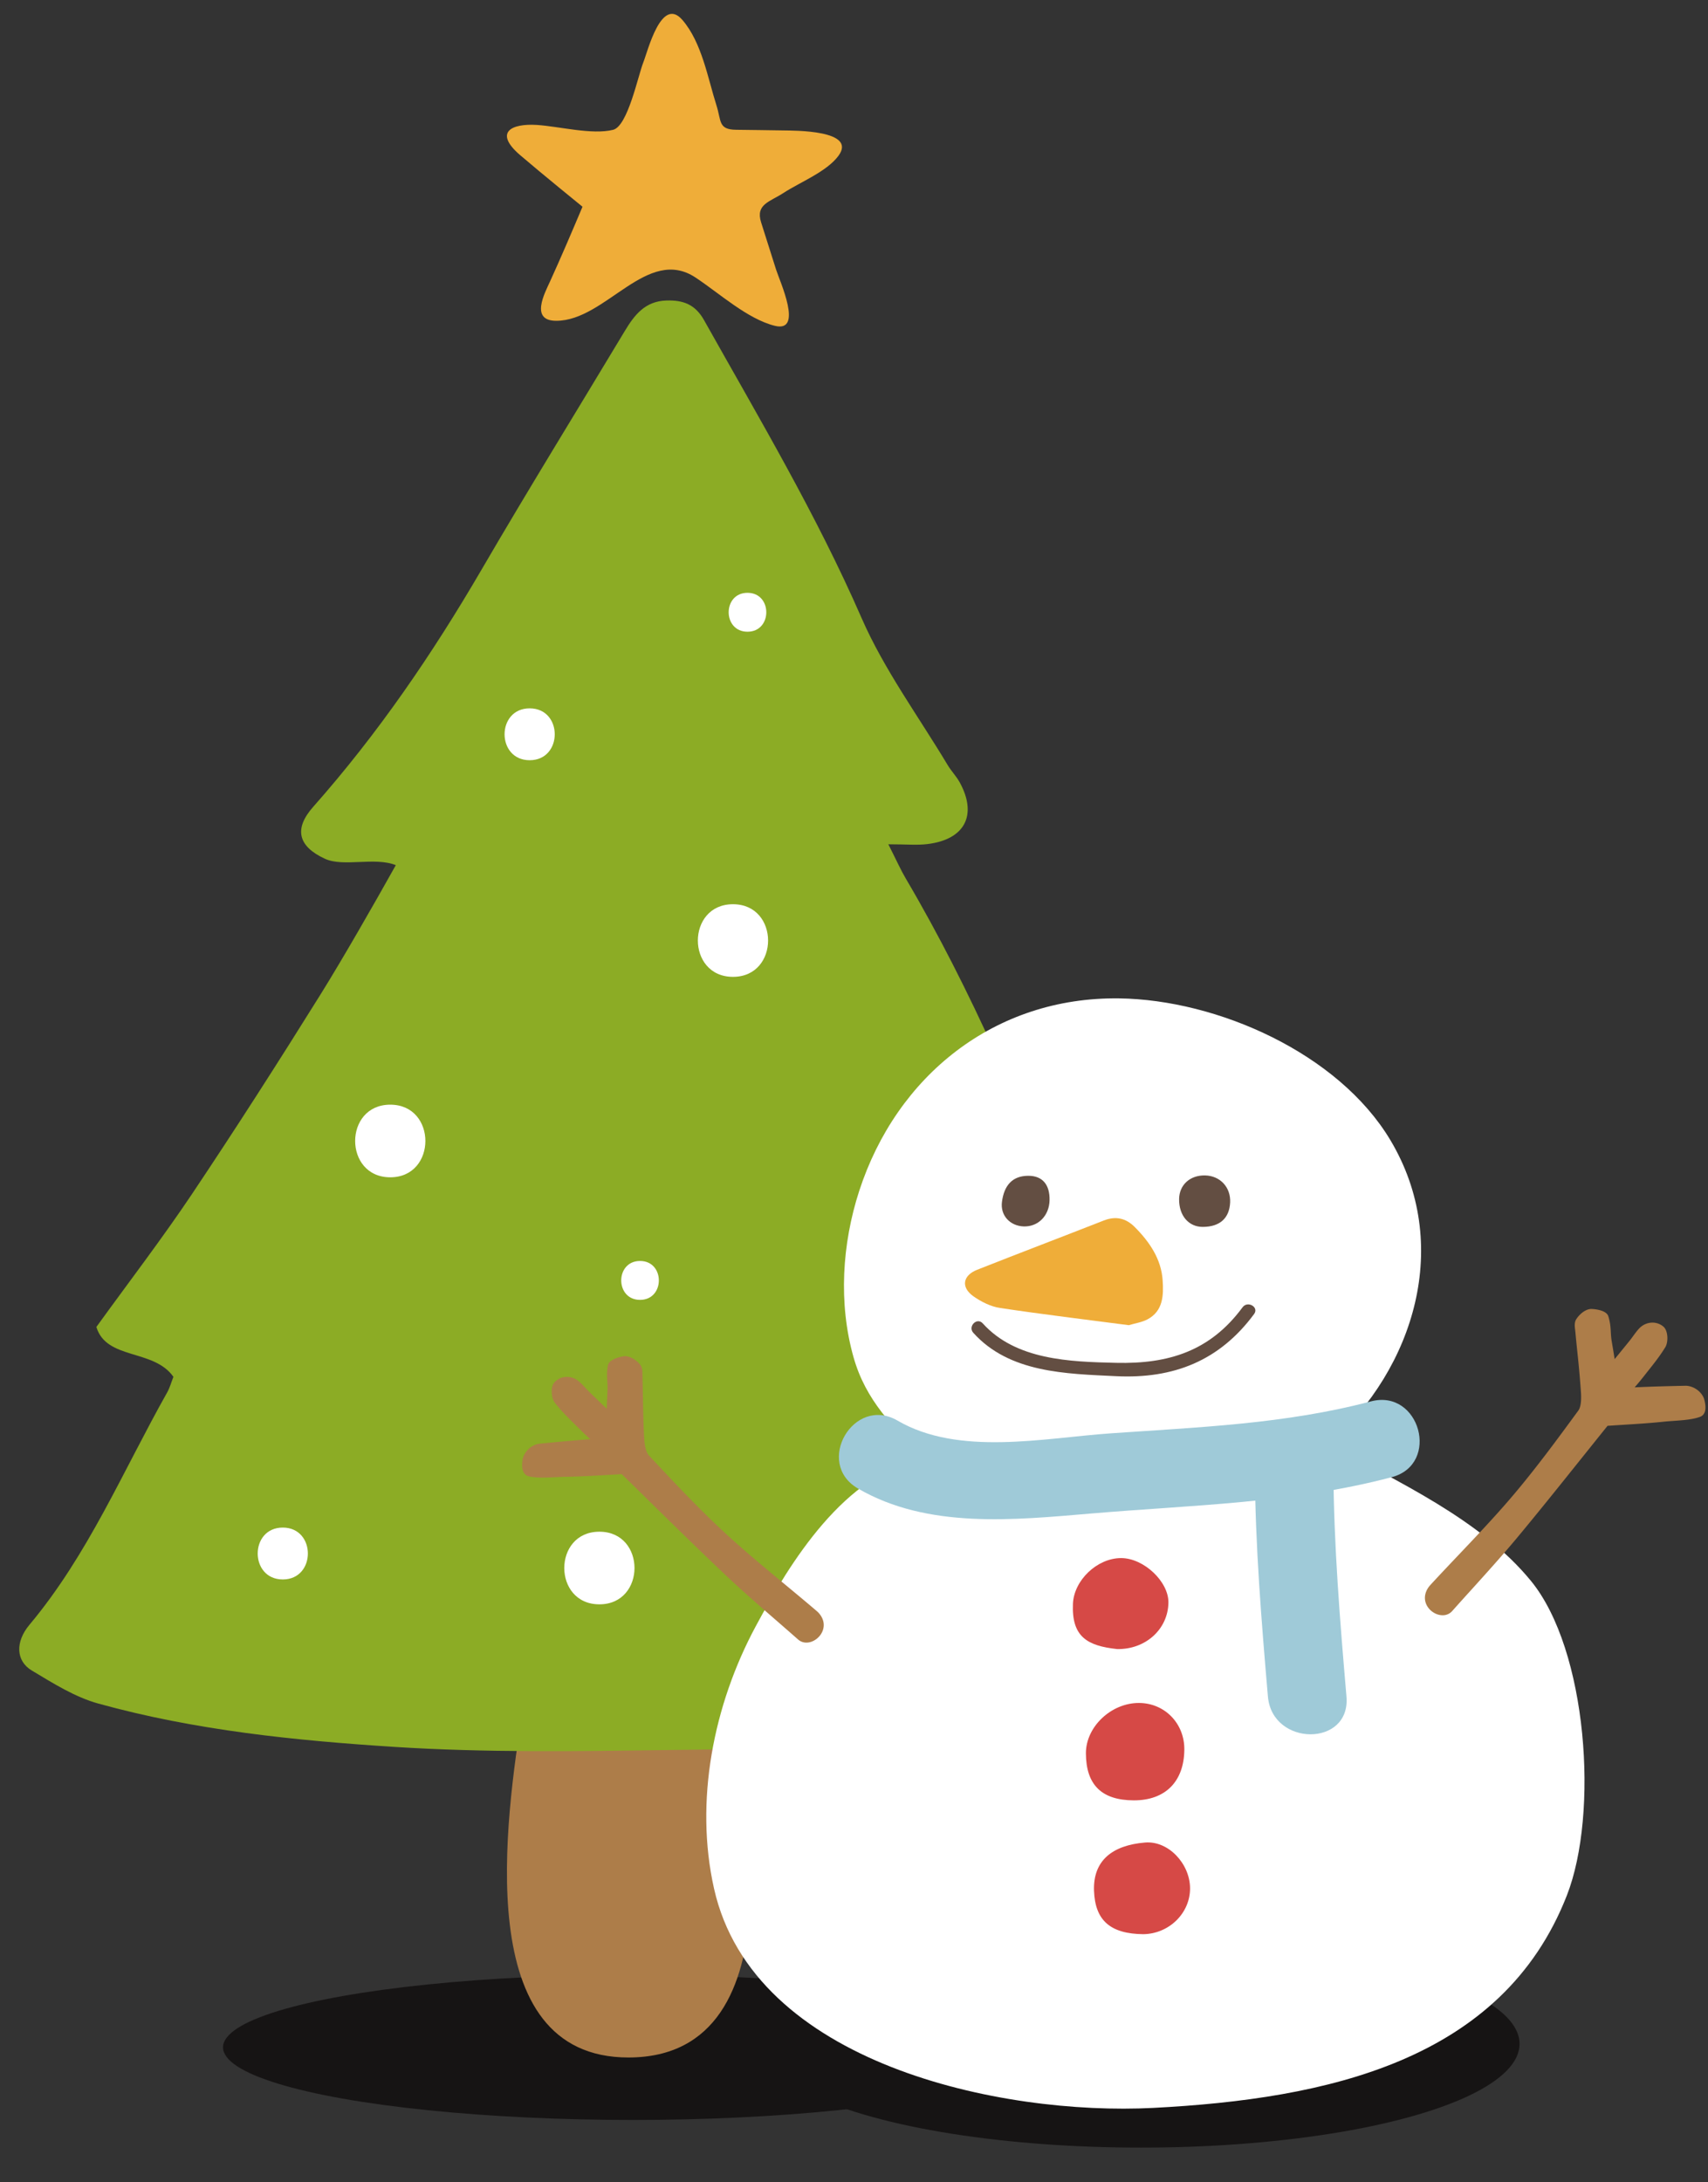 <svg xmlns="http://www.w3.org/2000/svg" width="164.667" height="210.333" viewBox="0 0 164.667 210.333"><rect x="0" y="0" width="164.667" height="210.333" fill="#333333" stroke="none"/><g opacity=".6" fill-rule="evenodd" clip-rule="evenodd" fill="#040000"><ellipse cx="61" cy="197.333" rx="39.5" ry="7"/><ellipse cx="110" cy="197" rx="36.5" ry="10"/></g><path fill-rule="evenodd" clip-rule="evenodd" fill="#AD7D49" d="M50.41 164.712c-1.674 10.73-5.067 33.6 10.174 33.6 17 0 10.96-27.381 9.926-32.145"/><path fill-rule="evenodd" clip-rule="evenodd" fill="#8CAC25" d="M85.643 81.376c.844 1.666 1.217 2.515 1.687 3.309 6.414 10.885 11.277 22.485 15.91 34.2 1.269 3.205 2.883 6.275 4.409 9.373 1.378 2.791.588 4.947-2.613 4.848-.783-.023-1.573.258-2.54.432 2.111 9.334 7.04 17.313 11.459 25.936.803 2.092.451 3.18-.868 3.563-4.339 1.264-8.569 2.295-16.38 3.15-11.682 2.385-21.493 2.346-32.485 2.492-8.707.123-17.444.254-26.123-.299-9.621-.615-19.266-1.592-28.61-4.178-2.264-.625-4.373-1.959-6.422-3.188-1.533-.916-1.617-2.754-.223-4.414 5.65-6.744 9.014-14.828 13.272-22.387.258-.457.394-.979.603-1.508-1.912-2.715-6.457-1.6-7.428-4.805 3.211-4.441 6.352-8.535 9.219-12.814 4.244-6.34 8.359-12.766 12.394-19.24 2.116-3.396 5.138-8.667 7.256-12.457-2.009-.815-5.048.206-6.829-.614-2.609-1.202-3.01-2.892-1.14-5.003 6.224-7.027 11.484-14.722 16.21-22.824 4.512-7.741 9.223-15.368 13.837-23.048.929-1.545 1.955-2.871 4.001-2.935 1.605-.05 2.772.353 3.638 1.892 5.299 9.442 10.837 18.74 15.189 28.715 2.178 4.983 5.489 9.474 8.304 14.178.345.574.828 1.066 1.151 1.65 1.729 3.154.511 5.515-3.104 5.956-1.001.123-2.025.02-3.774.02"/><path fill="#FFF" d="M51.064 73.274c3.225 0 3.225-5 0-5s-3.225 5 0 5m39.759 52.36c3.225 0 3.225-5 0-5-3.226 0-3.226 5 0 5m-63.56 26.602c3.225 0 3.225-5 0-5s-3.224 5 0 5m43.402-58.082c4.514 0 4.514-7 0-7s-4.514 7 0 7m-12.879 60.48c4.514 0 4.514-7 0-7s-4.514 7 0 7m-20.161-41.16c4.514 0 4.514-7 0-7s-4.514 7 0 7m34.439-52.585c2.418 0 2.418-3.75 0-3.75s-2.418 3.75 0 3.75m18.199 94.362c2.418 0 2.418-3.75 0-3.75s-2.418 3.75 0 3.75m-28.558-29.962c2.418 0 2.418-3.75 0-3.75s-2.418 3.75 0 3.75"/><path fill-rule="evenodd" clip-rule="evenodd" fill="#EFAD39" d="M56.159 19.927s-4.045-3.285-6.019-4.98c-2.555-2.198-.849-3.063 1.623-2.904 2.157.14 5.313.974 7.347.469 1.418-.354 2.407-5.236 2.911-6.497.424-1.06 1.738-6.442 3.769-4.092 1.877 2.176 2.451 5.623 3.278 8.214.488 1.52.157 2.35 1.896 2.372 1.521.021 3.042.035 4.565.063 1.008.019 7.137-.047 5.307 2.444-1.132 1.534-3.701 2.54-5.295 3.578-1.313.86-2.719 1.083-2.161 2.843l1.441 4.545c.356 1.125 2.665 6.109-.117 5.422-2.648-.658-5.359-3.142-7.643-4.651-4.664-3.089-8.635 4.147-13.411 4.167-2.585.02-1.134-2.667-.623-3.787 1.086-2.382 2.111-4.789 3.132-7.206 0 0-.661 1.562 0 0"/><path fill-rule="evenodd" clip-rule="evenodd" fill="#FFF" d="M128.127 139.185c6.6 3.639 14.595 7.229 19.476 13.197 5.437 6.648 6.554 22.396 3.456 30.314-6.244 15.959-23.153 19.615-39.885 20.475-14.648.754-38.536-4.213-42.333-21.133-1.893-8.422-.066-17.686 4.01-25.271 3.364-6.26 8.553-14.717 16.187-16.221-2.926-3.023-5.566-5.531-6.752-9.74-1.466-5.193-1.104-10.924.551-16.021 3.598-11.075 13.046-18.712 25.045-18.556 9.494.123 21.156 5.294 26.157 13.652 5.985 10.007 2.362 21.962-5.912 29.304 3.464 1.908 1.044-.93 0 0"/><path fill-rule="evenodd" clip-rule="evenodd" fill="#D64946" d="M109.309 173.527c-3.095-.008-4.606-1.492-4.617-4.531-.009-2.553 2.434-4.867 5.121-4.855 2.483.012 4.393 1.979 4.368 4.502-.03 3.079-1.84 4.892-4.872 4.884m.921 12.9c-3.189-.033-4.652-1.33-4.756-4.18-.106-2.916 1.771-4.395 4.921-4.654 2.252-.189 4.314 2.043 4.338 4.381.022 2.408-2.004 4.414-4.503 4.453m-2.525-27.482c-2.911-.309-4.397-1.205-4.264-4.367.097-2.254 2.322-4.402 4.646-4.402 2.182 0 4.59 2.27 4.56 4.297-.04 2.562-2.203 4.521-4.942 4.472"/><path fill="#AD7D49" d="M139.085 155.687c-.626 0-1.263-.41-1.55-.994-.279-.568-.189-1.221.249-1.787.003-.008.054-.063.057-.068l.076-.086c.905-.982 1.824-1.951 2.743-2.92 1.676-1.766 3.409-3.592 5.013-5.467 2.364-2.766 4.558-5.764 6.494-8.41.33-.451.27-1.451.249-1.781a97.818 97.818 0 0 0-.342-3.834c-.068-.65-.133-1.301-.193-1.949l-.02-.186c-.045-.354-.092-.75.114-1.066.243-.375.721-.852 1.261-.957.05-.01.116-.016.195-.016.015 0 1.422.031 1.628.707.187.613.211 1.045.237 1.5.016.297.034.604.101.986.048.285.171.992.269 1.641l.039-.049c.478-.584.953-1.164 1.426-1.75.111-.139.216-.283.319-.426.178-.244.354-.484.555-.705.654-.711 1.704-.785 2.381-.186.436.391.466 1.467.171 1.955-.508.84-1.125 1.613-1.722 2.363l-.458.58c-.253.322-.515.631-.781.939 1.615-.078 3.3-.119 4.907-.154h.001c.639 0 1.457.428 1.773 1.225.359 1.221-.012 1.635-.384 1.773-.699.262-1.734.334-2.648.396a24.41 24.41 0 0 0-.814.066c-1.34.143-2.707.227-4.029.309l-1.419.092c-.835 1.037-1.666 2.076-2.497 3.113-2.034 2.541-4.139 5.17-6.254 7.713-1.402 1.68-2.893 3.33-4.334 4.926a311.56 311.56 0 0 0-1.9 2.109 1.207 1.207 0 0 1-.913.398m-61.34 2.637c-.297 0-.57-.1-.788-.289a455.96 455.96 0 0 0-2.127-1.859c-1.627-1.414-3.308-2.879-4.905-4.387-2.404-2.27-4.807-4.627-7.132-6.908a949.252 949.252 0 0 0-2.852-2.795c-.481.025-.964.055-1.444.082-1.313.076-2.672.156-4.012.172-.239.004-.521.02-.823.033-.423.021-.884.045-1.324.045-.568 0-1.008-.041-1.345-.121-.386-.094-.804-.461-.602-1.68.231-.883 1.007-1.406 1.623-1.465 1.598-.158 3.274-.316 4.891-.434-.3-.273-.599-.551-.885-.838l-.521-.516c-.685-.674-1.392-1.373-1.997-2.146-.352-.451-.45-1.523-.065-1.961.604-.686 1.645-.734 2.386-.1.227.193.431.41.634.631.122.131.243.262.37.383.556.541 1.111 1.076 1.668 1.613.022-.732.066-1.531.072-1.66a7.488 7.488 0 0 0-.018-.992c-.028-.455-.056-.887.056-1.516.127-.699 1.523-.906 1.671-.906.604.041 1.135.457 1.424.799.242.293.241.695.241 1.047l.001.184c.018.65.029 1.301.041 1.949.022 1.268.046 2.578.119 3.861.02.328.077 1.328.459 1.736 2.24 2.398 4.778 5.115 7.453 7.576 1.813 1.668 3.746 3.268 5.619 4.818 1.031.855 2.063 1.711 3.082 2.58l.082.074a.985.985 0 0 1 .069.063c.532.543.687 1.211.425 1.84-.265.63-.915 1.087-1.546 1.087"/><path fill="#9FCAD8" d="M82.712 143.468c6.729 3.916 15.052 3.041 22.484 2.412 9.771-.828 19.432-.98 28.98-3.502 4.718-1.246 2.714-8.551-2.013-7.303-8.278 2.186-16.601 2.482-25.088 3.078-6.461.453-14.632 2.215-20.543-1.227-4.226-2.46-8.038 4.087-3.82 6.542"/><path fill="#9FCAD8" d="M120.978 141.669c.04 7.307.636 14.578 1.261 21.855.414 4.828 7.99 4.871 7.573 0-.624-7.277-1.22-14.549-1.261-21.855-.027-4.882-7.6-4.886-7.573 0"/><path fill-rule="evenodd" clip-rule="evenodd" fill="#EFAD39" d="M108.823 127.728c-4.164-.545-8.301-1.041-12.418-1.66-.895-.135-1.807-.596-2.557-1.123-1.223-.863-1.039-2.006.362-2.559 4.06-1.604 8.138-3.152 12.201-4.746 1.152-.453 2.123-.234 2.977.617 1.436 1.438 2.569 3.092 2.702 5.154.092 1.404.067 2.959-1.481 3.766-.531.278-1.164.365-1.786.551"/><path fill-rule="evenodd" clip-rule="evenodd" fill="#634E42" d="M116.183 113.294c1.451.033 2.48 1.141 2.414 2.598-.071 1.525-.989 2.352-2.623 2.363-1.381.01-2.319-1.092-2.297-2.689.02-1.365 1.054-2.303 2.506-2.272m-14.996 2.395c-.033 1.486-1.098 2.566-2.489 2.521-1.314-.045-2.271-1.047-2.1-2.369.202-1.553.979-2.512 2.542-2.512 1.349-.001 2.081.837 2.047 2.36"/><path fill="#634E42" d="M93.836 128.464c3.486 3.865 8.918 3.945 13.765 4.18 5.549.27 9.981-1.49 13.307-5.992.492-.668-.625-1.311-1.113-.648-3.113 4.217-7.118 5.475-12.193 5.354-4.46-.104-9.661-.264-12.855-3.803-.558-.62-1.465.294-.911.909"/></svg>
